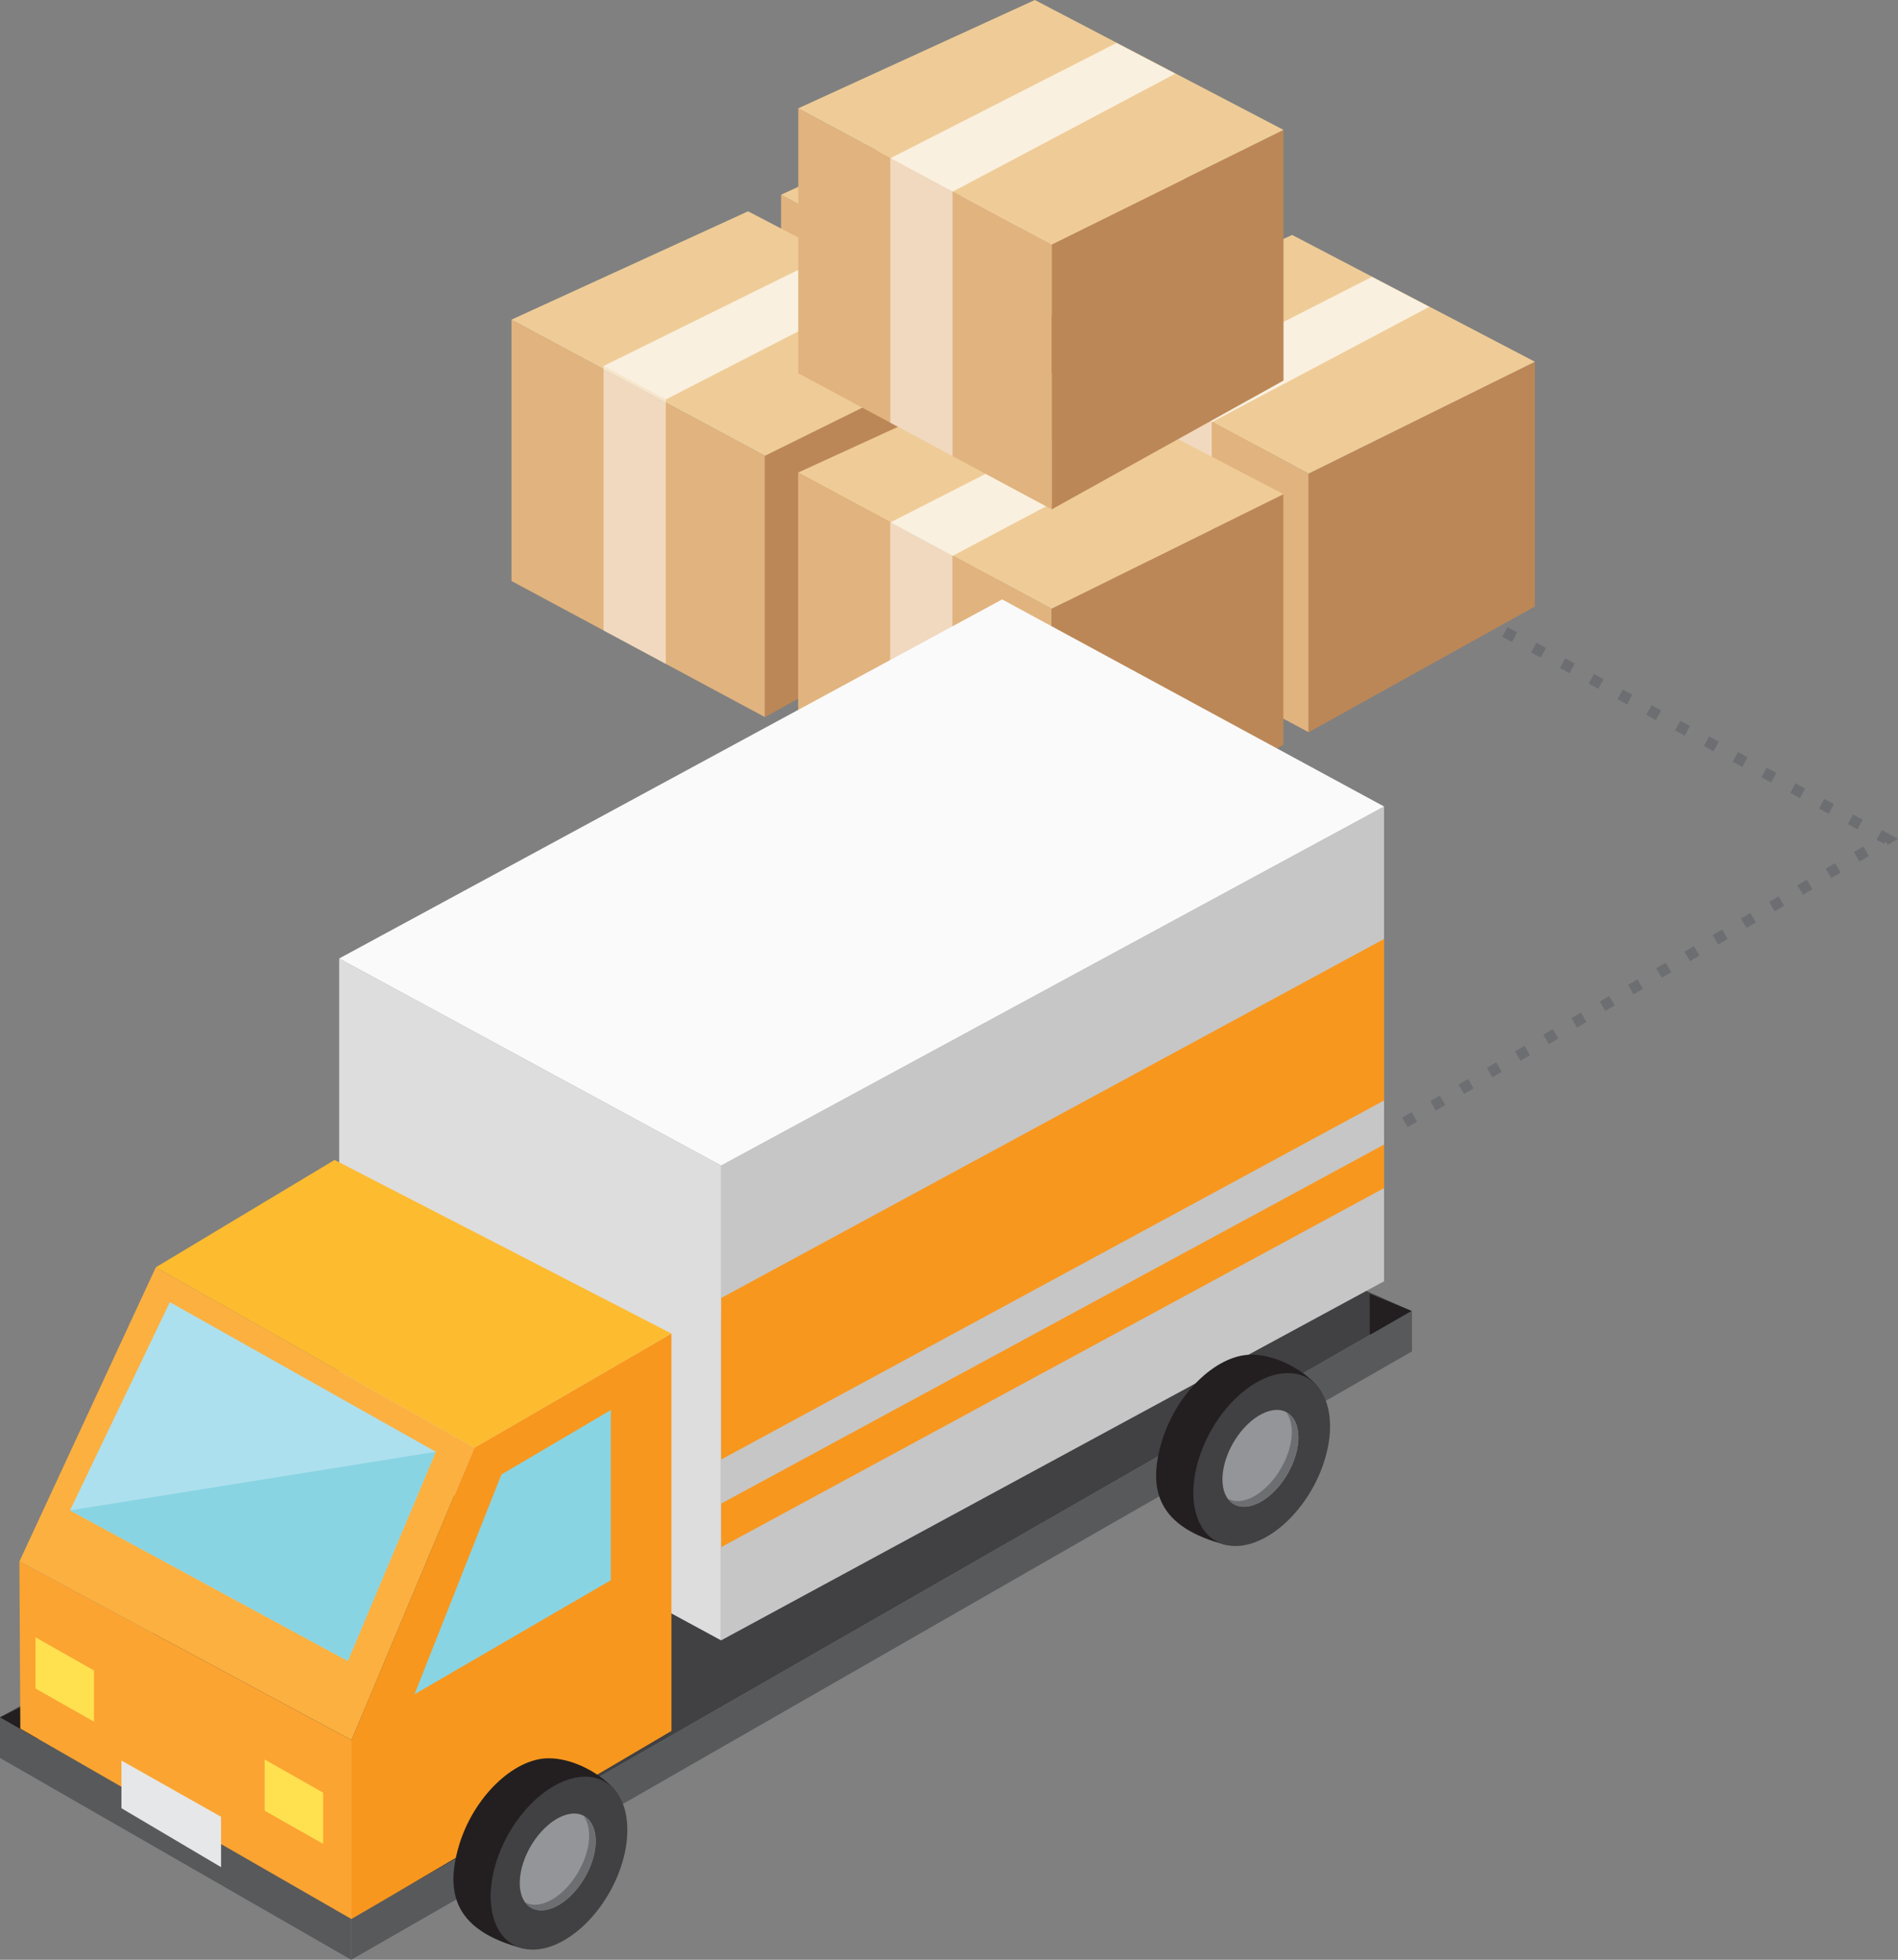 <svg xmlns="http://www.w3.org/2000/svg" width="521.521" height="538.356" viewBox="0 0 521.521 538.356">
  <rect x="0" y="0" width="521.521" height="538.356" fill="#808080" stroke="none"/>
  <g id="Shipped_vector" data-name="Shipped vector" transform="translate(-137.301 -474.982)">
    <g id="Grupo_42" data-name="Grupo 42" transform="translate(277.844 474.982)">
      <g id="Grupo_33" data-name="Grupo 33" transform="translate(74.072 24.441)">
        <g id="Grupo_32" data-name="Grupo 32">
          <path id="Caminho_83" data-name="Caminho 83" d="M464.819,646.268l-68-36.506v-70.1l68,36.506Z" transform="translate(-396.821 -510.615)" fill="#e1b37e"/>
          <path id="Caminho_84" data-name="Caminho 84" d="M479.047,647.479l62.178-34.55V546.662l-62.178,29.761Z" transform="translate(-411.049 -511.826)" fill="#bc8756"/>
          <path id="Caminho_85" data-name="Caminho 85" d="M396.821,533.588l68,36.506L527,539.373l-66.706-34.836Z" transform="translate(-396.821 -504.537)" fill="#efcc97"/>
        </g>
        <path id="Caminho_86" data-name="Caminho 86" d="M443.378,634.588l-16.7-8.976v-70.9l16.7,8.971Z" transform="translate(-401.986 -513.219)" fill="#fff" opacity="0.5"/>
        <path id="Caminho_87" data-name="Caminho 87" d="M503.124,526.709l-15.764-8.227-60.686,29.962,16.7,8.971Z" transform="translate(-401.986 -506.95)" fill="#fff" opacity="0.7"/>
      </g>
      <g id="Grupo_35" data-name="Grupo 35" transform="translate(151.037 64.546)">
        <g id="Grupo_34" data-name="Grupo 34">
          <path id="Caminho_88" data-name="Caminho 88" d="M557.888,695.713l-68-36.5V588.165l68,36.5Z" transform="translate(-489.89 -559.112)" fill="#e1b37e"/>
          <path id="Caminho_89" data-name="Caminho 89" d="M572.116,696.922l62.169-34.545V595.152l-62.169,30.726Z" transform="translate(-504.117 -560.321)" fill="#bc8756"/>
          <path id="Caminho_90" data-name="Caminho 90" d="M489.89,582.086l68,36.5,62.169-30.726-66.7-34.831Z" transform="translate(-489.89 -553.033)" fill="#efcc97"/>
        </g>
        <path id="Caminho_91" data-name="Caminho 91" d="M536.437,684.237l-16.706-8.969v-70.9l16.706,8.971Z" transform="translate(-495.053 -561.915)" fill="#fff" opacity="0.5"/>
        <path id="Caminho_92" data-name="Caminho 92" d="M596.183,575.2l-15.757-8.234-60.695,30.924,16.706,8.971Z" transform="translate(-495.053 -555.445)" fill="#fff" opacity="0.7"/>
      </g>
      <g id="Grupo_37" data-name="Grupo 37" transform="translate(0 58.047)">
        <g id="Grupo_36" data-name="Grupo 36">
          <path id="Caminho_93" data-name="Caminho 93" d="M376.9,690.35,307.25,652.959v-71.8L376.9,618.555Z" transform="translate(-307.25 -551.402)" fill="#e1b37e"/>
          <path id="Caminho_94" data-name="Caminho 94" d="M391.477,691.59l63.682-35.384v-67.88l-63.682,30.486Z" transform="translate(-321.824 -552.642)" fill="#bc8756"/>
          <path id="Caminho_95" data-name="Caminho 95" d="M307.25,574.936,376.9,612.328l63.682-31.468L372.26,545.175Z" transform="translate(-307.25 -545.175)" fill="#efcc97"/>
        </g>
        <path id="Caminho_96" data-name="Caminho 96" d="M354.937,678.39,337.824,669.2V596.571l17.113,9.192Z" transform="translate(-312.54 -554.068)" fill="#fff" opacity="0.5"/>
        <path id="Caminho_97" data-name="Caminho 97" d="M416.132,567.888l-16.144-8.431-62.164,30.692,17.113,9.192Z" transform="translate(-312.54 -547.647)" fill="#fff" opacity="0.7"/>
      </g>
      <g id="Grupo_39" data-name="Grupo 39" transform="translate(78.76 100.058)">
        <g id="Grupo_38" data-name="Grupo 38">
          <path id="Caminho_98" data-name="Caminho 98" d="M472.141,742.13l-69.652-37.394V631.961l69.652,37.394Z" transform="translate(-402.489 -602.202)" fill="#e1b37e"/>
          <path id="Caminho_99" data-name="Caminho 99" d="M486.715,743.37,550.4,707.986V639.127l-63.683,31.468Z" transform="translate(-417.063 -603.442)" fill="#bc8756"/>
          <path id="Caminho_100" data-name="Caminho 100" d="M402.489,625.734l69.652,37.394,63.683-31.468L467.5,595.976Z" transform="translate(-402.489 -595.976)" fill="#efcc97"/>
        </g>
        <path id="Caminho_101" data-name="Caminho 101" d="M450.177,730.375l-17.11-9.194V648.556l17.11,9.19Z" transform="translate(-407.78 -605.074)" fill="#fff" opacity="0.5"/>
        <path id="Caminho_102" data-name="Caminho 102" d="M511.371,618.687l-16.141-8.426L433.067,641.93l17.11,9.19Z" transform="translate(-407.78 -598.448)" fill="#fff" opacity="0.7"/>
      </g>
      <g id="Grupo_41" data-name="Grupo 41" transform="translate(78.795)">
        <g id="Grupo_40" data-name="Grupo 40">
          <path id="Caminho_103" data-name="Caminho 103" d="M472.185,621.137l-69.653-37.392V510.97l69.653,37.394Z" transform="translate(-402.532 -481.209)" fill="#e1b37e"/>
          <path id="Caminho_104" data-name="Caminho 104" d="M486.759,622.375l63.68-35.386V518.13L486.759,549.6Z" transform="translate(-417.106 -482.448)" fill="#bc8756"/>
          <path id="Caminho_105" data-name="Caminho 105" d="M402.532,504.743l69.653,37.394,63.68-31.472-68.323-35.682Z" transform="translate(-402.532 -474.982)" fill="#efcc97"/>
        </g>
        <path id="Caminho_106" data-name="Caminho 106" d="M450.216,609.382l-17.111-9.19v-72.63l17.111,9.187Z" transform="translate(-407.822 -484.08)" fill="#fff" opacity="0.5"/>
        <path id="Caminho_107" data-name="Caminho 107" d="M511.412,497.695l-16.142-8.431-62.165,31.672,17.111,9.187Z" transform="translate(-407.822 -477.453)" fill="#fff" opacity="0.7"/>
      </g>
    </g>
    <g id="Grupo_48" data-name="Grupo 48" transform="translate(137.301 639.64)">
      <g id="Grupo_47" data-name="Grupo 47">
        <path id="Caminho_108" data-name="Caminho 108" d="M233.8,1068,525.165,900.943,421.9,855.434,137.3,1012.562Z" transform="translate(-137.301 -705.471)" fill="#414042"/>
        <path id="Caminho_109" data-name="Caminho 109" d="M148.792,1049.85l-11.491,5.574v-11.154l11.491-5.582Z" transform="translate(-137.301 -737.18)" fill="#231f20"/>
        <path id="Caminho_110" data-name="Caminho 110" d="M592.423,915.954l11.492,4.687V909.484L592.423,904.8Z" transform="translate(-216.051 -714.012)" fill="#231f20"/>
        <g id="Grupo_43" data-name="Grupo 43" transform="translate(93.196)">
          <path id="Caminho_111" data-name="Caminho 111" d="M559.066,873.31,376.9,971.957V841.527L559.066,742.89Z" transform="translate(-271.956 -685.997)" fill="#c6c6c6"/>
          <path id="Caminho_112" data-name="Caminho 112" d="M559.066,831.25,376.9,929.894V885.536l182.166-98.642Z" transform="translate(-271.956 -693.611)" fill="#f8971d"/>
          <path id="Caminho_113" data-name="Caminho 113" d="M559.066,867.138,376.9,965.785V953.822l182.166-98.637Z" transform="translate(-271.956 -705.427)" fill="#f8971d"/>
          <path id="Caminho_114" data-name="Caminho 114" d="M250,923.8l104.944,56.891V850.262L250,793.371Z" transform="translate(-249.997 -694.732)" fill="#ddd"/>
          <path id="Caminho_115" data-name="Caminho 115" d="M250,772.732l104.944,56.891,182.166-98.637L432.163,674.093Z" transform="translate(-249.997 -674.093)" fill="#fafafa"/>
        </g>
        <g id="Grupo_44" data-name="Grupo 44" transform="translate(5.331 153.981)">
          <path id="Caminho_116" data-name="Caminho 116" d="M342.006,1027.131V917.956L287.854,949.33,254.1,1029.644v49.195Z" transform="translate(-162.843 -870.27)" fill="#f8971d"/>
          <path id="Caminho_117" data-name="Caminho 117" d="M276.6,939.352l-87.526-49.568,49.115-29.492,92.562,47.687Z" transform="translate(-151.591 -860.292)" fill="#fdbb30"/>
          <path id="Caminho_118" data-name="Caminho 118" d="M268.759,945.523l-33.752,80.314-91.259-49.069,37.486-80.813Z" transform="translate(-143.748 -866.463)" fill="#fbb040"/>
          <path id="Caminho_119" data-name="Caminho 119" d="M143.748,993.677l91.259,49.069v49.195L144,1039.608Z" transform="translate(-143.748 -883.372)" fill="#fba432"/>
        </g>
        <path id="Caminho_120" data-name="Caminho 120" d="M233.8,1112.046,137.3,1056.6v-11.163l96.5,55.438Z" transform="translate(-137.301 -738.348)" fill="#58595b"/>
        <path id="Caminho_121" data-name="Caminho 121" d="M205.025,1089.087l-27.379-16.195v-13.1l27.379,15.45Z" transform="translate(-144.282 -740.831)" fill="#e6e7e8"/>
        <path id="Caminho_122" data-name="Caminho 122" d="M253.99,1088.691,545.356,921.629V910.465L253.99,1077.523Z" transform="translate(-157.492 -714.993)" fill="#58595b"/>
        <path id="Caminho_123" data-name="Caminho 123" d="M261.066,948.635,236.894,1006.1l-76.335-41.37L188,907.536Z" transform="translate(-141.325 -714.486)" fill="#ade0ee"/>
        <path id="Caminho_124" data-name="Caminho 124" d="M328.968,990.12V943.375l-30.057,17.7-23.892,60.383Z" transform="translate(-161.13 -720.687)" fill="#89d4e3"/>
        <path id="Caminho_125" data-name="Caminho 125" d="M241.3,1082.624l-16.055-9.1v-14.061l16.055,9.1Z" transform="translate(-152.518 -740.774)" fill="#ffe14f"/>
        <path id="Caminho_126" data-name="Caminho 126" d="M165.16,1042.029l-16.057-9.095v-14.066l16.057,9.1Z" transform="translate(-139.343 -733.75)" fill="#ffe14f"/>
        <g id="Grupo_45" data-name="Grupo 45" transform="translate(317.671 207.482)">
          <path id="Caminho_127" data-name="Caminho 127" d="M567.29,936.74c-3.8,13.08-17.115,40.2-26.773,40.461-18.558-4.812-21.461-14.977-17.571-28.186,3.882-13.159,14.841-23.9,24.463-24.027C556.969,924.852,567.1,932.969,567.29,936.74Z" transform="translate(-521.44 -924.987)" fill="#231f20"/>
          <path id="Caminho_128" data-name="Caminho 128" d="M570.051,954.415c-3.8,13.08-14.671,23.913-24.329,24.179-9.71.253-14.439-10.267-10.552-23.471,3.88-13.157,14.841-23.9,24.463-24.03C569.2,930.956,573.845,941.387,570.051,954.415Z" transform="translate(-523.58 -926.043)" fill="#414042"/>
          <path id="Caminho_129" data-name="Caminho 129" d="M563.662,955.522c-2.031,7.238-8.038,13.8-13.53,14.366-5.711.576-8.25-5.492-5.626-13.266,2.527-7.414,8.736-13.226,13.839-13.291C563.268,943.261,565.608,948.612,563.662,955.522Z" transform="translate(-525.252 -928.161)" fill="#939598"/>
          <path id="Caminho_130" data-name="Caminho 130" d="M561.342,944.145c1.6,2.175,2.023,5.785.837,9.981-2.031,7.233-8.038,13.795-13.527,14.361a5.815,5.815,0,0,1-3.336-.608,5.412,5.412,0,0,0,5.135,2.15c5.492-.569,11.5-7.128,13.53-14.366C565.526,950.183,564.34,945.734,561.342,944.145Z" transform="translate(-525.571 -928.302)" fill="#6d6e71"/>
        </g>
        <g id="Grupo_46" data-name="Grupo 46" transform="translate(124.589 318.353)">
          <path id="Caminho_131" data-name="Caminho 131" d="M333.809,1070.823c-3.8,13.08-17.12,40.2-26.776,40.461-18.556-4.822-21.458-14.979-17.571-28.188,3.88-13.157,14.84-23.91,24.463-24.037C323.488,1058.932,333.612,1067.051,333.809,1070.823Z" transform="translate(-287.958 -1059.057)" fill="#231f20"/>
          <path id="Caminho_132" data-name="Caminho 132" d="M336.569,1088.5c-3.8,13.077-14.676,23.9-24.331,24.166-9.71.253-14.439-10.257-10.552-23.458,3.882-13.157,14.843-23.913,24.463-24.042C335.712,1065.033,340.362,1075.467,336.569,1088.5Z" transform="translate(-290.098 -1060.113)" fill="#414042"/>
          <path id="Caminho_133" data-name="Caminho 133" d="M330.178,1089.608c-2.033,7.223-8.038,13.783-13.527,14.351-5.713.591-8.25-5.49-5.629-13.254,2.529-7.414,8.736-13.236,13.839-13.3C329.784,1077.342,332.127,1082.693,330.178,1089.608Z" transform="translate(-291.77 -1062.233)" fill="#939598"/>
          <path id="Caminho_134" data-name="Caminho 134" d="M327.861,1078.22c1.6,2.185,2.021,5.78.835,9.986-2.031,7.225-8.038,13.785-13.527,14.351a5.718,5.718,0,0,1-3.334-.606,5.382,5.382,0,0,0,5.135,2.148c5.489-.569,11.494-7.128,13.527-14.351C332.043,1084.266,330.857,1079.814,327.861,1078.22Z" transform="translate(-292.089 -1062.373)" fill="#6d6e71"/>
        </g>
        <path id="Caminho_135" data-name="Caminho 135" d="M261.066,957.234l-100.507,16.1,76.335,41.37Z" transform="translate(-141.325 -723.085)" fill="#89d4e3"/>
      </g>
    </g>
    <path id="Caminho_136" data-name="Caminho 136" d="M630.553,684.906,735.5,741.8,598.1,822.552" transform="translate(-79.733 -36.324)" fill="none" stroke="#6d6e71" stroke-miterlimit="10" stroke-width="3.008" stroke-dasharray="3 6"/>
  </g>
</svg>
